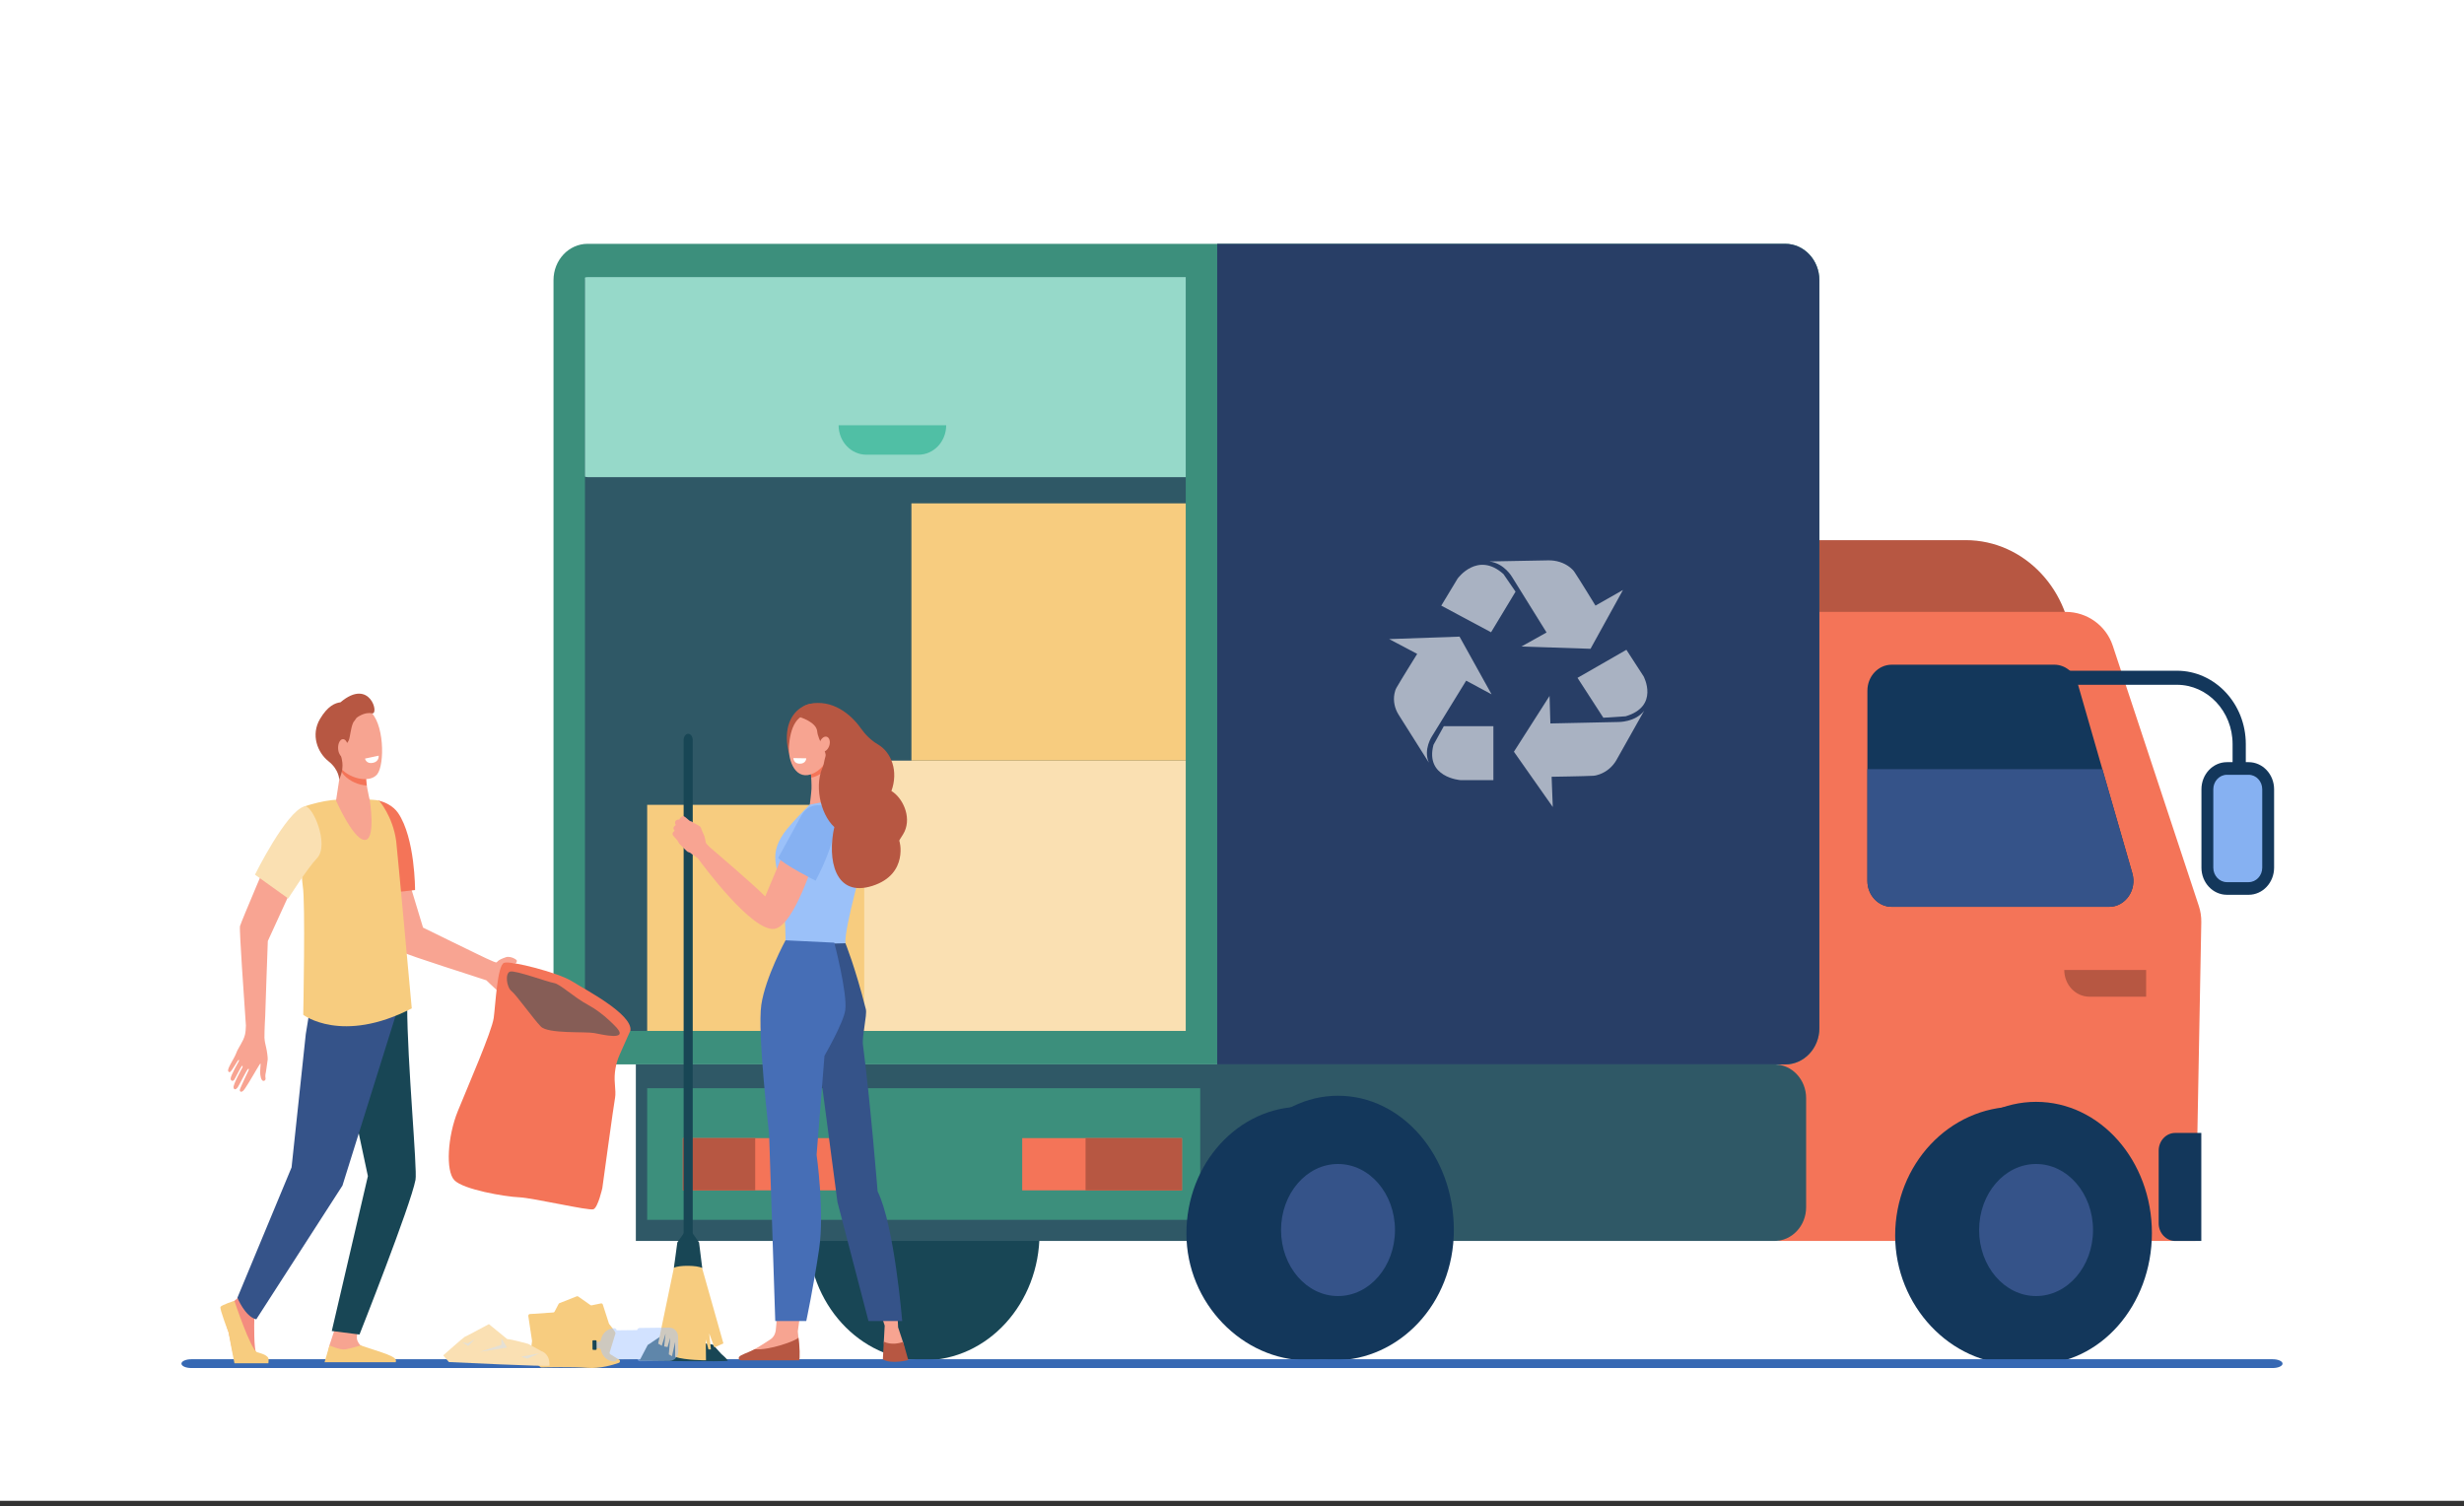 <svg width="301" height="184" viewBox="0 0 301 184" fill="none" xmlns="http://www.w3.org/2000/svg">
<rect x="0" y="0" width="301" height="184" fill="#333333" stroke="none"/>
<g clip-path="url(#clip0_64_5713)">
<path d="M301 0H0V183.336H301V0Z" fill="white"/>
<path d="M253.147 101.509H222.249V65.984H240.129C247.318 65.984 253.147 72.19 253.147 79.845V101.509Z" fill="#B75742"/>
<path d="M217.243 151.595H268.187L268.908 112.658C268.921 111.983 268.819 111.311 268.607 110.669L258.094 78.88C257.279 76.415 254.964 74.748 252.356 74.748H217.244V151.595H217.243Z" fill="#F47458"/>
<path d="M268.91 151.595H265.731C264.61 151.595 263.701 150.627 263.701 149.433V140.558C263.701 139.364 264.61 138.396 265.731 138.396H268.91V151.595Z" fill="#13375B"/>
<path d="M272.731 96.909H274.345V90.894C274.345 85.954 270.57 81.934 265.929 81.934H252.212V83.653H265.929C269.679 83.653 272.731 86.901 272.731 90.894V96.909Z" fill="#13375B"/>
<path d="M274.69 109.306H272.038C270.319 109.306 268.926 107.822 268.926 105.992V96.418C268.926 94.588 270.32 93.105 272.038 93.105H274.69C276.409 93.105 277.802 94.589 277.802 96.418V105.992C277.802 107.822 276.408 109.306 274.69 109.306Z" fill="#13375B"/>
<path d="M276.353 105.991V96.418C276.353 95.439 275.609 94.647 274.69 94.647H272.038C271.12 94.647 270.375 95.439 270.375 96.418V105.991C270.375 106.969 271.12 107.762 272.038 107.762H274.69C275.609 107.762 276.353 106.969 276.353 105.991Z" fill="#86B1F2"/>
<path d="M257.635 110.778H231.099C229.454 110.778 228.12 109.358 228.12 107.606V84.37C228.12 82.618 229.453 81.197 231.099 81.197H250.944C252.253 81.197 253.409 82.106 253.792 83.439L260.483 106.675C261.07 108.716 259.638 110.778 257.635 110.778Z" fill="#13375B"/>
<path d="M256.822 93.963L260.482 106.676C261.07 108.716 259.637 110.778 257.634 110.778H231.098C229.453 110.778 228.119 109.358 228.119 107.606V93.963H256.822Z" fill="#355389"/>
<path d="M261.066 150.915C261.072 159.614 254.448 166.668 246.278 166.662C238.245 166.655 231.517 159.492 231.511 150.937C231.505 142.238 238.129 135.185 246.299 135.191C254.331 135.198 261.06 142.362 261.066 150.915Z" fill="#13375B"/>
<path d="M112.838 166.175C120.652 166.175 126.987 159.239 126.987 150.683C126.987 142.127 120.652 135.191 112.838 135.191C105.023 135.191 98.688 142.127 98.688 150.683C98.688 159.239 105.023 166.175 112.838 166.175Z" fill="#184655"/>
<path d="M218.083 130.027H71.781C69.481 130.027 67.616 128.041 67.616 125.592V34.221C67.616 31.771 69.481 29.785 71.782 29.785H218.084C220.384 29.785 222.25 31.77 222.25 34.221V125.592C222.249 128.041 220.383 130.027 218.083 130.027Z" fill="#3C8F7C"/>
<path d="M71.781 125.936C71.603 125.936 71.458 125.782 71.458 125.592V34.221C71.458 34.031 71.603 33.877 71.781 33.877H144.85V125.936H71.781Z" fill="#2F5866"/>
<path d="M71.781 58.286C71.603 58.286 71.458 58.245 71.458 58.195V33.937C71.458 33.887 71.603 33.846 71.781 33.846H144.85V58.286H71.781Z" fill="#96D9C9"/>
<path d="M218.083 29.785H148.693V130.027H218.083C220.383 130.027 222.249 128.041 222.249 125.592V34.221C222.249 31.77 220.383 29.785 218.083 29.785Z" fill="#283E66"/>
<path d="M110.186 98.317H79.058V125.936H110.186V98.317Z" fill="#F7CC7F"/>
<path d="M144.85 92.916H105.574V125.936H144.85V92.916Z" fill="#FAE0B2"/>
<path d="M144.85 61.489H111.339V92.916H144.85V61.489Z" fill="#F7CC7F"/>
<path d="M216.764 151.595H77.674V130.027H216.764C218.902 130.027 220.635 131.872 220.635 134.148V147.474C220.635 149.75 218.902 151.595 216.764 151.595Z" fill="#2F5866"/>
<path d="M146.618 132.935H79.058V149.014H146.618V132.935Z" fill="#3C8F7C"/>
<path d="M144.391 139.03H124.87V145.413H144.391V139.03Z" fill="#F47458"/>
<path d="M144.391 139.03H132.613V145.413H144.391V139.03Z" fill="#B75742"/>
<path d="M102.936 139.03H83.416V145.413H102.936V139.03Z" fill="#F47458"/>
<path d="M92.255 139.03H83.416V145.413H92.255V139.03Z" fill="#B75742"/>
<path d="M173.232 150.683C173.232 159.24 171.255 166.175 159.662 166.175C151.847 166.175 144.932 159.239 144.932 150.683C144.932 142.128 151.268 135.191 159.082 135.191C166.896 135.191 173.232 142.128 173.232 150.683Z" fill="#13375B"/>
<path d="M177.6 150.258C177.6 159.317 170.854 166.175 163.039 166.175C155.224 166.175 149.3 159.317 149.3 150.258C149.3 141.198 155.636 133.854 163.45 133.854C171.265 133.854 177.6 141.198 177.6 150.258Z" fill="#13375B"/>
<path d="M248.724 166.662C256.539 166.662 262.874 159.485 262.874 150.631C262.874 141.777 256.539 134.6 248.724 134.6C240.91 134.6 234.574 141.777 234.574 150.631C234.574 159.485 240.91 166.662 248.724 166.662Z" fill="#13375B"/>
<path d="M255.682 150.258C255.682 154.713 252.567 158.324 248.724 158.324C244.882 158.324 241.766 154.713 241.766 150.258C241.766 145.803 244.881 142.192 248.724 142.192C252.567 142.192 255.682 145.803 255.682 150.258Z" fill="#355389"/>
<path d="M170.408 150.258C170.408 154.713 167.293 158.324 163.45 158.324C159.607 158.324 156.492 154.713 156.492 150.258C156.492 145.803 159.607 142.192 163.45 142.192C167.293 142.192 170.408 145.803 170.408 150.258Z" fill="#355389"/>
<path d="M102.443 51.945H115.587C115.587 53.933 114.073 55.545 112.206 55.545H105.825C103.957 55.545 102.443 53.933 102.443 51.945Z" fill="#50BFA5"/>
<g opacity="0.6">
<path d="M179.106 83.148L174.944 89.918C174.944 89.918 173.836 91.542 174.55 93.164L170.862 87.323C170.374 86.55 170.175 85.639 170.342 84.754C170.392 84.491 170.468 84.237 170.585 84.029C171.053 83.194 173.122 79.879 173.122 79.879L169.699 78.07L178.294 77.769L182.209 84.817L179.106 83.148Z" fill="white"/>
<path d="M176.372 88.713H182.43V95.297H178.391C178.391 95.297 174.056 94.973 175.115 90.984L176.372 88.713Z" fill="white"/>
<path d="M189.393 88.376L197.699 88.198C197.699 88.198 199.748 88.243 200.849 86.824L197.471 92.831C197.024 93.624 196.302 94.26 195.413 94.586C195.149 94.683 194.878 94.753 194.629 94.767C193.628 94.826 189.544 94.889 189.544 94.889L189.686 98.583L184.938 91.83L189.292 85.013L189.393 88.376Z" fill="white"/>
<path d="M195.862 87.676L192.708 82.806L198.679 79.378L200.782 82.625C200.782 82.625 202.744 86.278 198.577 87.503L195.862 87.676Z" fill="white"/>
<path d="M188.927 77.263L184.73 70.512C184.73 70.512 183.779 68.803 181.927 68.586L189.144 68.452C190.098 68.435 191.039 68.722 191.773 69.296C191.992 69.466 192.188 69.654 192.322 69.853C192.862 70.649 194.902 73.98 194.902 73.98L198.263 72.07L194.296 79.255L185.852 78.979L188.927 77.263Z" fill="white"/>
<path d="M185.138 72.278L182.146 77.237L176.064 73.984L178.059 70.678C178.059 70.678 180.499 67.29 183.66 70.127L185.138 72.278Z" fill="white"/>
</g>
<path d="M255.235 121.754H262.169V118.487H252.168C252.169 120.292 253.542 121.754 255.235 121.754Z" fill="#B75742"/>
<path d="M23.369 166.043H277.631C278.295 166.043 278.835 166.284 278.835 166.58C278.835 166.877 278.296 167.117 277.631 167.117H23.369C22.705 167.117 22.165 166.877 22.165 166.58C22.165 166.284 22.705 166.043 23.369 166.043Z" fill="#3668B3"/>
<path d="M88.111 165.391L87.079 164.251L84.649 163.901L83.982 163.102L81.475 162.73L79.124 164.301L78.118 166.221C78.118 166.221 88.904 166.372 88.904 166.221C88.904 166.069 88.111 165.391 88.111 165.391Z" fill="#184655"/>
<path d="M103.229 88.893C103.761 91.229 100.882 92.925 98.603 92.987C97.121 93.028 96.44 92.865 96.201 91.203C95.812 88.507 96.856 86.863 98.318 86.183C100.204 85.305 102.791 86.966 103.229 88.893Z" fill="#B75742"/>
<path d="M28.863 128.635C29.116 127.936 29.708 127.28 29.923 126.412C29.996 126.121 30.029 125.716 30.039 125.276C29.819 122.019 29.214 113.555 29.318 113.133C29.44 112.633 33.214 103.8 33.214 103.8L36.383 106.946L32.717 114.956C32.686 115.424 32.399 124.101 32.399 124.101C32.399 124.101 32.297 125.859 32.306 126.773C32.336 127.216 32.422 127.605 32.507 127.938C32.614 128.356 32.726 129.221 32.703 129.429C32.676 129.671 32.603 130.17 32.557 130.469C32.509 130.767 32.466 131.12 32.423 131.275C32.398 131.37 32.418 131.589 32.439 131.745C32.469 131.979 32.214 132.132 32.044 131.981C31.884 131.839 31.835 131.525 31.805 131.329C31.721 130.777 31.89 129.906 31.811 129.923C31.734 129.941 31.005 131.233 30.913 131.374C30.82 131.516 29.965 133.013 29.71 133.245C29.454 133.477 29.277 133.345 29.292 133.14C29.306 132.963 30.343 130.801 30.343 130.801C30.343 130.801 30.475 130.525 30.325 130.566C30.174 130.606 29.229 132.567 29.037 132.831C28.845 133.095 28.6 133.175 28.53 132.868C28.445 132.495 29.576 130.469 29.576 130.469C29.576 130.469 29.713 130.213 29.594 130.193C29.477 130.172 28.698 131.855 28.558 131.969C28.418 132.084 28.184 132.048 28.175 131.755C28.164 131.409 29.186 129.61 29.186 129.61C29.186 129.61 29.228 129.449 29.141 129.472C29.054 129.495 28.294 130.878 28.104 130.955C27.944 131.02 27.886 130.867 27.886 130.867C27.697 130.57 28.61 129.335 28.863 128.635Z" fill="#F8A492"/>
<path d="M85.314 153.301L88.371 164.111L87.27 164.607L86.635 162.883L86.843 164.841H86.537L86.219 163.614L86.243 166.172C86.243 166.172 83.7 166.172 82.478 165.754V163.926L82.087 165.675L81.7 165.448C81.7 165.448 81.892 163.299 81.868 163.431C81.843 163.561 81.55 164.553 81.55 164.553L81.134 164.48L81.305 162.908L80.84 164.397L80.4 164.135L82.65 153.3L83.823 151.916L85.314 153.301Z" fill="#F7CC7F"/>
<path d="M84.068 154.349C84.375 154.349 84.624 154.007 84.624 153.585V90.402C84.624 89.981 84.375 89.639 84.068 89.639C83.761 89.639 83.512 89.981 83.512 90.402V153.584C83.512 154.007 83.761 154.349 84.068 154.349Z" fill="#184655"/>
<path d="M94.766 162.498C94.891 161.55 94.93 160.092 94.917 158.411H98.037C97.713 160.792 97.459 162.646 97.459 162.646L97.536 163.398L97.538 165.621H90.712C90.712 165.621 92.161 164.93 94.187 163.564C94.338 163.463 94.683 163.141 94.766 162.498Z" fill="#F7A491"/>
<path d="M108.074 161.94L107.167 159.173H109.542C109.666 160.949 109.712 162.148 109.712 162.148L110.315 163.968L110.731 166.006C110.731 166.006 109.17 166.405 108.11 165.782L107.966 163.909L108.074 161.94Z" fill="#F7A491"/>
<path d="M95.753 101.78C96.577 100.581 99.976 97.108 100.353 97.115C101.454 97.135 105.066 97.137 105.772 97.519L105.738 104.131C105.622 104.686 103.128 113.331 103.274 115.223L103.257 115.241C101.166 117.39 97.87 117.222 95.958 114.867C95.958 114.867 95.966 112.244 95.672 109.852C95.211 106.105 93.707 104.758 95.753 101.78Z" fill="#9BC1F9"/>
<path d="M101.46 93.392C101.46 93.392 101.365 95.832 101.57 96.757C101.776 97.682 102.051 97.751 100.284 98.033C99.59 98.144 98.921 98.309 98.921 98.309C98.921 98.309 99.103 96.95 99.13 96.377C99.174 95.433 98.926 92.517 98.926 92.517L101.46 93.392Z" fill="#F7A491"/>
<path d="M100.115 94.607C99.752 94.816 99.413 94.94 99.099 94.991C99.039 93.84 98.926 92.518 98.926 92.518L101.344 93.353C101.063 93.852 100.665 94.291 100.115 94.607Z" fill="#F47458"/>
<path d="M107.967 163.9C108.899 164.342 109.903 164.076 110.306 163.935L110.44 164.32L110.954 166.145C110.954 166.145 108.908 166.686 107.849 166.062L107.967 163.9Z" fill="#B75742"/>
<path d="M97.608 166.173H90.512C90.249 166.148 90.186 165.919 90.277 165.779C90.465 165.489 91.292 165.277 92.223 164.815C93.855 164.998 97.279 163.798 97.538 163.395C97.686 164.201 97.755 166.138 97.608 166.173Z" fill="#B75742"/>
<path d="M98.146 115.35L102.305 146.851L106.093 161.377H110.214C110.214 161.377 109.257 149.675 107.207 145.53C107.207 145.53 106.312 134.421 105.417 127.627C105.283 126.611 105.945 123.976 105.773 123.295C104.445 118.058 103.275 115.223 103.275 115.223L98.146 115.35Z" fill="#355389"/>
<path d="M100.718 128.971L99.755 141.072C99.755 141.072 100.739 147.987 100.064 152.576C99.388 157.165 98.493 161.376 98.493 161.376H94.706L93.954 138.523C93.954 138.523 92.498 126.106 93.002 122.739C93.507 119.372 95.959 114.867 95.959 114.867L101.916 115.156C101.916 115.156 103.532 121.321 103.258 123.389C103.055 124.925 100.718 128.971 100.718 128.971Z" fill="#466EB6"/>
<path d="M82.323 154.875L82.741 151.776L83.539 150.642H83.954H84.183H84.598L85.396 151.776L85.785 154.9C85.187 154.557 82.919 154.532 82.323 154.875Z" fill="#184655"/>
<path d="M61.818 116.926C60.7 117.299 60.782 117.526 60.639 117.569C60.468 117.619 58.331 116.561 58.331 116.561C58.331 116.561 52.014 113.494 51.678 113.314L49.349 105.627L46.371 107.495C46.371 107.495 49.019 116.077 49.352 116.366C49.685 116.656 58.634 119.473 59.415 119.755C59.415 119.755 60.237 120.548 60.766 121.023C61.295 121.498 61.969 121.63 62.134 121.733C62.158 121.748 62.726 122.047 63.509 122.165C64.183 122.268 63.593 121.763 63.593 121.763C63.593 121.763 62.379 121.277 62.429 121.156C62.468 121.062 63.117 121.381 63.862 121.504C64.053 121.536 64.242 121.567 64.416 121.592C64.873 121.661 65.047 121.311 64.582 121.139C64.417 121.078 64.142 120.985 63.937 120.956C63.715 120.925 63.523 120.802 63.342 120.738C62.981 120.611 62.717 120.525 62.73 120.509C62.746 120.487 62.69 120.394 62.895 120.42C63.14 120.45 63.647 120.667 64.012 120.676C64.218 120.68 64.65 120.724 64.65 120.724C64.65 120.724 65.358 120.695 65.368 120.643C65.426 120.357 64.921 120.188 64.637 120.23C64.45 120.136 63.994 120.106 63.994 120.106C63.994 120.106 63.093 119.774 63.133 119.605C63.165 119.465 65.459 119.706 65.501 119.414C65.535 119.177 64.849 119.063 64.849 119.063C64.849 119.063 64.429 119.037 64.29 119.014C64.127 118.987 63.647 118.857 63.647 118.857C63.647 118.857 61.993 118.303 62.04 118.146C62.087 117.988 62.331 117.64 62.444 117.628C62.557 117.615 62.769 117.734 62.882 117.72C62.995 117.707 63.139 117.563 63.143 117.381C63.147 117.198 62.592 116.986 62.592 116.986C62.592 116.986 62.141 116.818 61.818 116.926Z" fill="#F8A492"/>
<path d="M31.952 159.949C31.952 159.949 31.089 160.848 31.069 161.178C31.049 161.508 30.992 165.043 31.345 165.373C31.697 165.703 32.731 165.937 32.399 166.308C32.148 166.589 30.214 166.529 28.932 166.453C28.558 166.431 28.089 163.243 27.941 162.774C27.725 162.094 27.202 160.56 27.397 160.086C27.493 159.855 27.949 159.381 28.591 158.937C29.267 158.47 29.915 157.433 29.915 157.433L31.952 159.949Z" fill="#F48C7F"/>
<path d="M41.005 162.043C41.005 162.043 40.233 164.372 40.232 164.378C40.174 164.748 39.949 165.659 39.949 165.994C39.949 167.255 45.271 164.925 44.078 164.366C43.971 164.316 43.631 163.912 43.596 163.484C43.541 162.823 44.045 161.994 44.045 161.994L41.005 162.043Z" fill="#F7A491"/>
<path d="M49.355 118.669C49.355 118.669 49.743 122.844 49.743 122.907C49.743 129.662 50.997 142.856 50.758 144.125C50.176 147.223 43.916 163.024 43.916 163.024L40.531 162.592L44.941 143.673L43.318 136.058L41.022 121.007L49.355 118.669Z" fill="#184655"/>
<path d="M37.998 122.362L37.355 126.32L35.618 142.607L29.002 158.526C29.002 158.526 29.933 160.843 31.306 161.168L41.836 144.825L48.377 123.911L48.147 119.266L37.998 122.362Z" fill="#355389"/>
<path d="M50.704 108.728L46.012 109.239C46.012 109.239 45.797 105.131 45.797 103.172C45.797 100.795 45.986 97.732 46.255 97.798C47.011 97.983 48.026 98.428 48.632 99.315C50.724 102.387 50.704 108.728 50.704 108.728Z" fill="#F47458"/>
<path d="M48.399 102.753C48.497 103.478 50.301 123.182 50.301 123.182C41.757 127.588 37.043 123.966 37.043 123.966C37.043 123.966 37.323 110.129 36.987 108.246C36.765 107.001 36.488 98.72 37.245 98.488C38.215 98.19 39.328 97.875 40.541 97.74C41.576 97.626 45.597 97.559 46.316 97.817C46.317 97.817 47.986 99.705 48.399 102.753Z" fill="#F7CC7F"/>
<path d="M31.147 106.848L35.212 109.762C35.212 109.762 37.503 106.122 38.733 104.826C40.273 103.203 38.172 98.229 37.179 98.51C34.959 99.14 31.147 106.848 31.147 106.848Z" fill="#FAE0B2"/>
<path d="M28.634 158.914C28.634 158.914 30.622 164.893 31.401 165.181C31.607 165.258 32.599 165.453 32.786 165.921C32.842 166.062 32.786 166.534 32.786 166.534H28.64C28.64 166.534 28.116 163.899 27.909 162.741C27.909 162.741 26.812 159.913 26.933 159.657C27.056 159.4 28.634 158.914 28.634 158.914Z" fill="#F7CC7F"/>
<path d="M39.645 166.41L40.255 164.354C40.255 164.354 41.535 164.932 42.175 164.836C42.815 164.74 44.065 164.354 44.065 164.354C46.619 165.251 48.712 165.687 48.331 166.41H39.645Z" fill="#F7CC7F"/>
<path d="M41.677 93.695L41.049 97.799C41.049 97.799 43.35 103.02 44.725 102.581C45.878 102.213 45.169 97.727 45.169 97.727C45.169 97.727 44.541 95.319 44.729 94.114C44.916 92.908 41.677 93.695 41.677 93.695Z" fill="#F7A491"/>
<path d="M44.728 94.113C44.917 92.907 41.677 93.694 41.677 93.694L41.625 94.047C41.719 94.283 41.836 94.485 41.976 94.64C42.7 95.438 43.83 95.917 44.808 95.953C44.711 95.304 44.651 94.607 44.728 94.113Z" fill="#F47458"/>
<path d="M41.145 87.672C41.054 87.638 40.412 92.521 41.63 93.864C42.849 95.207 45.224 95.647 46.076 94.589C47.018 93.418 46.971 88.171 45.075 86.789C43.18 85.407 41.145 87.672 41.145 87.672Z" fill="#F7A491"/>
<path d="M41.592 85.791C40.926 85.872 40.023 86.249 39.089 87.831C37.942 89.777 38.789 91.934 40.126 92.992C41.462 94.05 41.438 95.261 41.438 95.261L41.655 94.64C41.811 94.162 41.874 93.654 41.822 93.151C41.791 92.85 41.727 92.524 41.606 92.256C41.285 91.549 42.296 91.08 42.579 90.492C42.798 90.039 42.808 89.004 43.153 88.255L43.563 87.684C43.563 87.684 44.511 86.929 45.439 87.142C46.367 87.355 45.227 82.719 41.592 85.791Z" fill="#B75742"/>
<path d="M42.517 91.361C42.527 91.957 42.263 92.445 41.927 92.45C41.591 92.456 41.311 91.978 41.301 91.382C41.291 90.786 41.556 90.299 41.892 90.293C42.227 90.287 42.508 90.765 42.517 91.361Z" fill="#F7A491"/>
<path d="M77.016 125.875L75.704 128.82C75.215 129.919 75.003 131.14 75.11 132.351C75.171 133.041 75.208 133.745 75.14 134.07C74.988 134.814 73.581 145.131 73.581 145.131C73.581 145.131 73.055 147.503 72.497 147.72C71.939 147.938 65.12 146.329 63.404 146.258C61.688 146.187 56.586 145.315 55.502 144.168C54.418 143.022 54.676 138.815 55.924 135.739C57.172 132.664 60.075 126.016 60.309 124.365C60.542 122.713 60.743 117.883 61.597 117.611C62.45 117.339 68.231 118.831 69.859 119.862C71.487 120.891 77.251 123.865 77.016 125.875Z" fill="#F47458"/>
<path opacity="0.5" d="M75.35 125.566C75.35 125.566 73.734 123.77 71.884 122.782C70.034 121.794 68.46 120.21 67.663 120.082C66.866 119.953 62.972 118.509 62.323 118.685C61.675 118.862 61.865 120.575 62.489 121.075C63.114 121.577 65.171 124.492 66.073 125.405C66.975 126.318 71.478 125.992 72.576 126.195C73.675 126.398 76.733 127.145 75.35 125.566Z" fill="#184655"/>
<path d="M72.281 159.456C72.504 159.403 73.117 159.282 73.415 159.223C73.512 159.204 73.607 159.263 73.639 159.362L74.386 161.676C74.395 161.703 74.408 161.726 74.425 161.748C74.566 161.919 75.236 162.738 75.189 162.882C75.145 163.017 74.643 164.662 74.481 165.192C74.452 165.288 74.49 165.392 74.572 165.443L75.638 166.097C75.787 166.189 75.765 166.425 75.601 166.483C74.872 166.74 73.287 167.213 71.774 167.097C69.892 166.953 66.67 167.033 66.15 167.047C66.104 167.048 66.058 167.032 66.022 167.001L64.816 165.984C64.761 165.938 64.732 165.863 64.742 165.789L64.991 163.838C64.994 163.816 64.994 163.795 64.99 163.775L64.538 160.768C64.52 160.644 64.606 160.53 64.723 160.522L67.59 160.329C67.657 160.325 67.718 160.284 67.751 160.221L68.239 159.287C68.262 159.243 68.299 159.209 68.344 159.192L70.456 158.358C70.516 158.334 70.582 158.342 70.635 158.38L72.126 159.426C72.174 159.458 72.228 159.469 72.281 159.456Z" fill="#F7CC7F"/>
<path d="M72.926 160.219C72.926 160.219 71.776 160.515 71.724 160.517C71.672 160.52 70.101 159.463 70.101 159.463L71.291 161.39L72.926 160.219Z" fill="#F7CC7F"/>
<path d="M73.868 164.53L72.802 165.618L70.36 165.733L67.346 164.17L70.083 164.894L72.222 165.015L73.868 164.53Z" fill="#F7CC7F"/>
<path d="M66.886 161.023C66.886 161.023 66.2 162.891 66.129 162.838C66.057 162.786 65.064 162.259 65.132 162.255C65.202 162.252 66.033 162.25 66.033 162.25L66.886 161.023Z" fill="#F7CC7F"/>
<path d="M66.084 165.024L64.538 164.17C64.538 164.17 62.596 163.622 61.958 163.577L59.721 161.752C59.721 161.752 56.871 163.289 56.765 163.312C56.66 163.335 54.141 165.573 54.141 165.573L54.84 166.387C54.84 166.387 67.138 166.988 67.138 166.823C67.138 166.766 67.121 166.574 67.098 166.344C67.038 165.725 66.638 165.207 66.084 165.024Z" fill="#FAE0B3"/>
<path opacity="0.5" d="M61.245 163.47L61.942 164.618L58.624 165.132L61.245 164.282V163.47Z" fill="#CFE0F9"/>
<path opacity="0.5" d="M56.464 163.967L57.195 164.424L58.036 163.577L57.148 164.102L56.464 163.967Z" fill="#CFE0F9"/>
<path opacity="0.5" d="M65.863 165.323L64.419 165.967L63.657 165.733L65.863 165.323Z" fill="#CFE0F9"/>
<path opacity="0.5" d="M75.096 166.321H75.05C74.252 166.33 73.581 165.731 73.417 164.928C73.389 164.793 73.276 164.698 73.147 164.7L72.428 164.708L72.42 163.926L73.14 163.917C73.268 163.915 73.38 163.819 73.405 163.684C73.554 162.878 74.213 162.265 75.01 162.256L75.056 162.255C75.195 162.254 75.31 162.365 75.326 162.51L77.828 162.482C77.868 162.332 77.994 162.222 78.146 162.221L81.76 162.18C82.35 162.174 82.833 162.681 82.839 163.313L82.847 164.201L82.856 165.088C82.862 165.72 82.389 166.238 81.8 166.245L78.186 166.286C78.035 166.288 77.906 166.181 77.864 166.032L75.361 166.061C75.348 166.204 75.234 166.319 75.096 166.321Z" fill="#A6C6FF"/>
<path d="M72.88 164.803L72.87 163.816C72.869 163.764 72.831 163.724 72.782 163.724L72.46 163.728C72.412 163.728 72.374 163.77 72.374 163.821L72.384 164.809C72.385 164.861 72.424 164.901 72.472 164.901L72.794 164.897C72.842 164.895 72.88 164.853 72.88 164.803Z" fill="#184655"/>
<path d="M44.591 92.667L46.256 92.314C46.256 92.314 46.343 92.996 45.616 93.175C44.728 93.392 44.591 92.667 44.591 92.667Z" fill="white"/>
<path d="M82.419 101.495C82.256 101.309 82.239 101.149 82.313 101.02C82.386 100.891 82.532 100.813 82.545 100.787C82.558 100.762 82.517 100.694 82.517 100.694C82.409 100.58 82.464 100.367 82.535 100.273C82.605 100.179 82.803 100.103 82.888 100.119C82.972 100.135 82.996 100.1 82.996 100.1C83.02 99.945 83.35 99.654 83.514 99.698C83.679 99.743 84.216 100.274 84.292 100.297C84.368 100.32 84.513 100.345 84.591 100.421C84.67 100.497 85.418 100.863 85.529 100.971C85.64 101.078 85.797 101.636 85.954 101.915C86.111 102.193 86.188 102.776 86.221 102.934C86.24 103.027 86.491 103.282 86.696 103.48C86.863 103.644 92.009 107.997 93.48 109.51L95.804 103.968L99.549 104.667C99.594 104.642 97.04 113.126 94.599 113.468C91.9 113.846 85.88 105.714 85.278 104.885C85.093 104.734 84.908 104.587 84.869 104.573C84.786 104.544 84.359 104.22 84.326 104.189C84.293 104.158 84.097 104.095 84.015 104.066C83.932 104.038 83.19 103.271 83.066 103.15C82.942 103.03 82.756 102.674 82.756 102.674L82.281 102.139C81.932 101.747 82.419 101.495 82.419 101.495Z" fill="#F8A492"/>
<path d="M101.852 100.347C102.363 102.588 99.636 107.584 99.636 107.584C99.636 107.584 95.753 105.633 95.07 104.791C95.07 104.791 97.708 99.944 97.881 99.649C98.664 98.314 99.727 98.313 100.42 98.4C100.977 98.471 101.852 100.347 101.852 100.347Z" fill="#86B1F2"/>
<path d="M106.576 108.215C111.078 106.776 109.873 102.549 109.848 102.71C109.861 102.579 110.285 102.047 110.495 101.592C111.37 99.697 110.216 97.415 108.895 96.626C109.771 94.216 108.901 91.904 107.251 90.94C106.419 90.454 105.718 89.762 105.155 88.963C103.906 87.188 101.634 85.401 98.902 85.985C96.199 86.721 99.818 88.388 99.46 91.157C99.278 92.56 99.8 92.359 100.615 93.487C99.442 95.68 100.12 99.363 101.917 101.033C101.034 104.988 101.981 109.684 106.576 108.215Z" fill="#B75742"/>
<path d="M99.881 87.322C99.881 87.322 100.883 87.681 101.418 88.759C101.952 89.837 101.686 93.287 99.463 94.425C97.241 95.562 96.219 92.978 96.381 91.071C96.542 89.165 97.186 86.669 99.881 87.322Z" fill="#F7A491"/>
<path d="M98.493 92.633L96.916 92.608C96.916 92.608 96.944 93.258 97.637 93.291C98.481 93.331 98.493 92.633 98.493 92.633Z" fill="white"/>
<path d="M102.208 91.369C102.537 89.586 102.408 88.234 101.218 87.582C100.028 86.929 99.011 86.282 97.947 87.455L97.706 87.6C97.706 87.6 99.715 88.191 99.827 89.328C99.939 90.464 101.007 91.815 100.843 92.373C100.678 92.931 100.489 94.044 100.489 94.044L100.929 93.659C100.929 93.658 101.879 93.153 102.208 91.369Z" fill="#B75742"/>
<path d="M100.137 90.687C99.971 91.18 100.096 91.674 100.417 91.792C100.738 91.909 101.132 91.605 101.298 91.113C101.464 90.62 101.339 90.125 101.018 90.008C100.697 89.891 100.303 90.195 100.137 90.687Z" fill="#F7A491"/>
</g>
<defs>
<clipPath id="clip0_64_5713">
<rect width="301" height="183.336" fill="white"/>
</clipPath>
</defs>
</svg>
